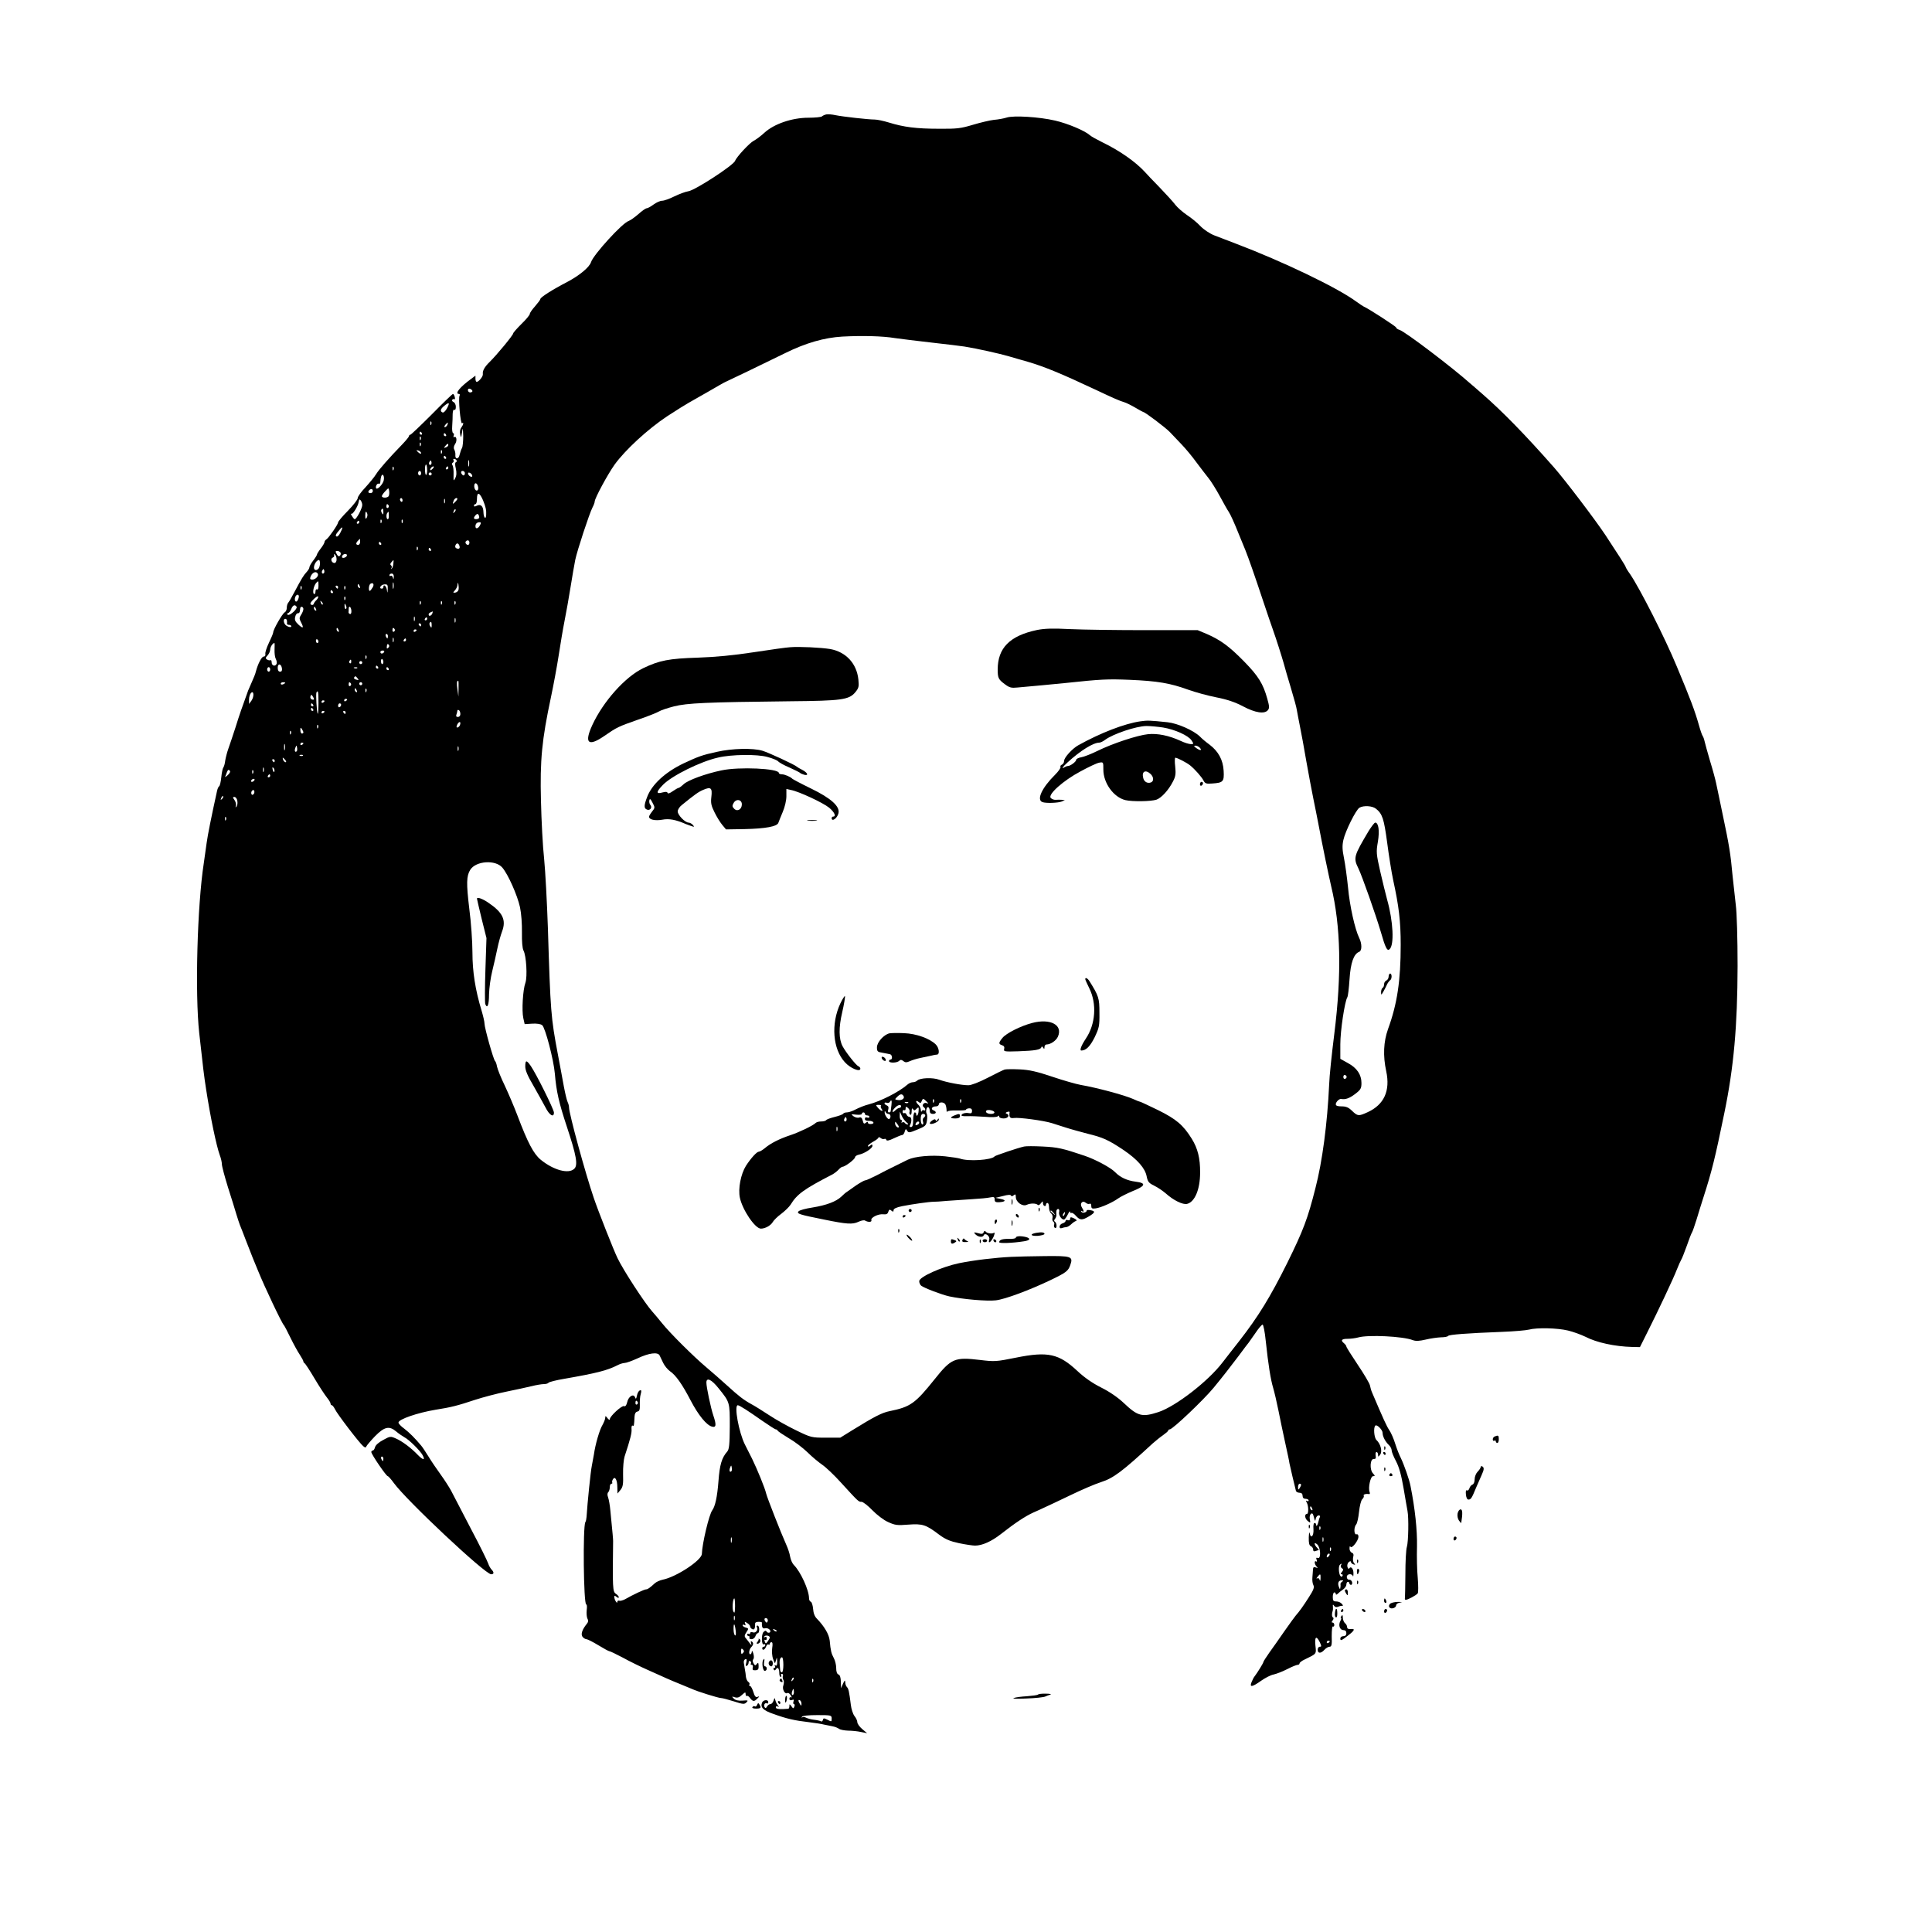 <?xml version="1.0" standalone="no"?>
<!DOCTYPE svg PUBLIC "-//W3C//DTD SVG 20010904//EN"
 "http://www.w3.org/TR/2001/REC-SVG-20010904/DTD/svg10.dtd">
<svg version="1.0" xmlns="http://www.w3.org/2000/svg"
 width="1280pt" height="1280pt" viewBox="0 0 1280 1280"
 preserveAspectRatio="xMidYMid meet">

<g transform="translate(0,1280) scale(0.1,-0.1)"
fill="#000000" stroke="none">
<path d="M5475 12042 c-11 -2 -24 -8 -29 -13 -6 -5 -47 -9 -91 -9 -107 0 -227
-41 -290 -99 -24 -22 -56 -46 -72 -54 -28 -15 -113 -106 -123 -133 -12 -30
-264 -194 -309 -201 -20 -3 -62 -19 -93 -34 -32 -16 -68 -29 -81 -29 -13 0
-38 -11 -57 -25 -19 -14 -39 -25 -46 -25 -6 0 -31 -17 -55 -39 -24 -21 -53
-41 -64 -45 -42 -13 -233 -223 -249 -272 -10 -34 -77 -89 -156 -131 -99 -51
-180 -103 -180 -114 0 -5 -16 -26 -35 -48 -19 -21 -35 -44 -35 -51 0 -7 -25
-37 -55 -66 -30 -30 -55 -58 -55 -63 0 -11 -109 -143 -155 -188 -35 -34 -49
-60 -46 -81 3 -15 -27 -52 -41 -52 -4 0 -8 9 -8 21 l0 20 -27 -20 c-76 -55
-113 -101 -82 -101 5 0 7 -5 4 -11 -10 -15 6 -190 16 -183 13 8 10 -8 -5 -29
-8 -10 -11 -28 -7 -45 5 -25 6 -24 12 13 5 35 6 33 8 -23 0 -34 -3 -70 -8 -80
-6 -9 -12 -30 -16 -45 -6 -31 -31 -32 -28 -1 1 10 -2 26 -7 35 -6 10 -4 23 5
37 15 21 10 56 -6 46 -5 -3 -6 2 -3 10 3 9 2 16 -3 16 -6 0 -9 21 -7 48 2 26
3 62 3 80 1 19 5 31 11 27 6 -4 10 5 10 20 0 14 -7 28 -15 31 -8 4 -12 10 -9
15 3 5 9 7 14 4 4 -3 6 4 3 15 -3 11 -8 20 -12 20 -4 0 -67 -61 -140 -135 -74
-74 -138 -135 -142 -135 -5 0 -9 -4 -9 -9 0 -4 -19 -28 -42 -52 -93 -96 -156
-168 -176 -200 -11 -19 -44 -58 -71 -88 -28 -29 -51 -61 -51 -71 0 -10 -29
-47 -65 -84 -36 -36 -65 -71 -65 -77 0 -13 -61 -101 -77 -112 -7 -4 -13 -13
-13 -18 0 -6 -11 -25 -25 -43 -14 -18 -25 -36 -25 -40 0 -4 -11 -22 -25 -40
-14 -18 -25 -38 -25 -44 0 -7 -8 -20 -17 -30 -21 -22 -35 -45 -81 -132 -19
-36 -38 -69 -43 -74 -5 -6 -9 -20 -9 -33 0 -12 -6 -26 -14 -30 -16 -9 -76
-114 -76 -133 0 -6 -13 -37 -28 -68 -15 -31 -26 -65 -24 -74 2 -11 -2 -18 -11
-18 -14 0 -39 -50 -52 -100 -3 -14 -15 -43 -25 -65 -10 -22 -21 -49 -26 -60
-40 -110 -59 -164 -84 -245 -17 -52 -38 -115 -47 -140 -9 -25 -18 -61 -21 -80
-2 -19 -8 -40 -13 -46 -4 -5 -10 -34 -13 -64 -3 -29 -9 -56 -14 -59 -5 -3 -11
-17 -14 -31 -38 -173 -61 -287 -69 -345 -5 -38 -14 -99 -19 -135 -43 -279 -59
-861 -30 -1125 25 -228 32 -286 46 -375 29 -188 68 -372 90 -433 8 -20 14 -48
14 -60 0 -13 18 -81 40 -152 23 -72 48 -152 56 -180 8 -27 19 -59 23 -70 5
-11 23 -58 41 -105 18 -47 38 -98 45 -115 7 -16 23 -55 35 -85 41 -102 159
-351 171 -360 3 -3 23 -40 43 -82 21 -43 49 -94 62 -113 13 -20 24 -40 24 -45
0 -4 4 -10 8 -12 4 -1 34 -47 66 -101 32 -54 69 -110 82 -126 13 -16 24 -34
24 -40 0 -6 4 -11 8 -11 5 0 14 -12 21 -26 14 -31 161 -223 187 -245 13 -11
18 -11 21 -2 3 7 29 38 58 68 62 63 94 70 140 31 15 -13 40 -30 54 -38 30 -15
105 -89 121 -119 19 -35 3 -34 -32 2 -45 47 -104 91 -146 109 -34 15 -38 15
-83 -10 -29 -15 -50 -34 -54 -47 -3 -13 -10 -23 -15 -23 -6 0 -10 -5 -10 -10
0 -15 99 -160 109 -160 4 0 22 -20 40 -45 84 -116 605 -605 645 -605 20 0 20
14 2 32 -7 8 -17 25 -21 38 -4 14 -56 120 -117 235 -60 116 -119 228 -130 250
-12 22 -42 69 -68 105 -26 36 -63 90 -81 120 -19 30 -40 63 -49 73 -41 49 -78
86 -112 112 -21 15 -38 33 -38 40 0 22 126 65 245 85 103 16 149 28 260 65 55
18 150 43 210 55 61 12 135 29 166 36 31 8 68 14 82 14 14 0 28 4 31 9 4 5 50
17 104 26 212 37 285 55 353 90 15 8 37 15 47 15 11 0 50 14 87 31 74 35 133
43 145 19 4 -8 15 -31 24 -50 9 -19 29 -43 44 -54 39 -26 82 -87 138 -195 51
-97 105 -164 142 -173 27 -7 29 12 8 74 -17 50 -46 188 -46 218 0 37 34 21 81
-38 75 -93 74 -91 74 -254 -1 -120 -4 -150 -17 -165 -36 -41 -50 -87 -58 -196
-8 -105 -22 -167 -41 -193 -21 -27 -67 -221 -69 -289 -1 -42 -169 -153 -260
-171 -18 -4 -41 -14 -51 -23 -35 -32 -48 -41 -59 -41 -11 0 -86 -35 -140 -66
-14 -7 -31 -12 -37 -9 -7 2 -13 -1 -13 -8 0 -17 -20 14 -20 32 0 11 3 11 15 1
8 -7 15 -8 15 -2 0 5 -9 16 -20 23 -21 14 -22 39 -18 349 0 14 -3 48 -18 200
-3 35 -10 75 -15 89 -6 16 -6 28 1 35 5 5 10 20 10 33 0 13 5 23 11 23 5 0 8
4 5 8 -2 4 0 14 5 22 14 22 29 -5 29 -55 l1 -40 20 24 c16 20 19 37 17 105 -1
44 4 97 10 116 39 118 49 159 46 183 -1 15 2 25 7 22 9 -6 10 -1 13 60 1 20 8
31 19 33 14 3 17 13 16 45 -1 23 1 55 6 71 6 22 5 28 -6 24 -8 -3 -16 -18 -19
-34 -5 -23 -7 -26 -13 -11 -10 26 -44 5 -52 -34 -5 -20 -12 -29 -21 -25 -14 6
-94 -67 -94 -87 0 -7 -7 -3 -15 7 -13 17 -15 17 -15 3 0 -9 -9 -31 -19 -49
-19 -31 -47 -128 -56 -193 -3 -16 -9 -51 -14 -76 -8 -38 -29 -244 -35 -339 -1
-14 -4 -29 -8 -35 -17 -28 -12 -545 6 -545 5 0 6 -17 3 -38 -2 -21 0 -47 5
-56 7 -12 6 -22 -4 -34 -31 -38 -42 -70 -28 -87 7 -8 18 -15 25 -15 7 0 43
-18 79 -40 36 -22 69 -40 74 -40 5 0 44 -19 88 -42 43 -24 117 -60 164 -81 47
-21 103 -46 125 -56 22 -10 65 -28 95 -40 30 -12 64 -26 75 -31 34 -16 175
-60 192 -60 9 0 47 -10 85 -22 61 -20 70 -20 83 -7 14 14 11 15 -25 12 -28 -2
-47 2 -58 13 -15 15 -14 16 7 9 17 -5 29 -1 47 16 21 19 24 20 24 5 0 -9 4
-15 8 -12 5 3 15 -4 22 -15 18 -23 27 -24 48 -2 15 15 15 16 1 11 -12 -5 -19
3 -28 33 -7 21 -16 39 -22 39 -6 0 -8 4 -4 9 3 6 0 13 -7 18 -7 4 -14 19 -16
33 -1 14 -4 36 -7 50 -2 14 -5 34 -7 44 -2 10 3 21 10 23 9 4 11 -2 6 -23 -5
-19 -4 -25 5 -20 6 4 11 14 11 22 0 8 5 12 10 9 6 -4 8 -11 5 -16 -4 -5 -1 -9
6 -9 6 0 9 -8 6 -19 -3 -14 1 -18 18 -17 17 1 22 7 21 29 -1 22 -3 24 -12 13
-9 -12 -12 -12 -21 3 -7 11 -8 22 -3 27 6 6 6 22 1 39 -5 17 -10 22 -10 13 -1
-10 -5 -18 -10 -18 -13 0 -8 33 7 48 15 16 15 29 2 37 -6 4 -7 -1 -4 -12 5
-15 3 -15 -10 2 -8 11 -20 26 -26 33 -9 10 -8 19 5 38 16 24 15 26 -4 31 -12
3 -21 10 -21 15 0 5 5 6 12 2 8 -5 9 -2 5 9 -5 14 -3 15 13 4 11 -6 20 -17 20
-23 0 -7 7 -14 15 -18 14 -5 18 5 18 39 0 6 10 10 23 10 12 0 22 -2 22 -5 -2
-30 4 -42 20 -38 22 6 47 -17 31 -28 -6 -3 -15 -1 -19 5 -5 10 -11 9 -22 -2
-15 -16 -13 -91 3 -81 5 3 9 0 9 -5 0 -6 -4 -11 -10 -11 -5 0 -10 -4 -10 -10
0 -18 18 -10 25 10 4 11 11 18 16 15 5 -4 9 -1 9 4 0 6 5 11 11 11 8 0 9 -13
5 -39 -3 -21 -1 -54 6 -72 12 -34 12 -34 19 -9 6 23 7 22 8 -8 1 -23 -3 -31
-11 -26 -7 4 -8 3 -4 -4 4 -7 2 -12 -4 -12 -6 0 -8 -5 -4 -11 4 -8 9 -7 15 2
11 18 22 5 22 -26 0 -14 4 -25 9 -25 5 0 6 5 3 10 -3 6 -1 10 5 10 7 0 10 -6
7 -13 -3 -8 -1 -20 3 -27 5 -7 4 -23 0 -36 -10 -24 10 -61 26 -51 6 3 16 -3
23 -15 7 -11 8 -17 2 -13 -6 3 -11 -1 -11 -9 0 -10 6 -13 17 -9 12 5 15 2 10
-10 -3 -9 -2 -17 3 -17 5 0 7 -7 3 -16 -6 -15 -8 -15 -20 2 -12 16 -13 16 -13
1 0 -9 -3 -17 -7 -18 -57 -5 -83 -2 -83 9 0 8 5 10 13 6 9 -6 9 -5 1 7 -7 8
-14 23 -17 34 -5 19 -5 19 -12 -2 -4 -13 -13 -23 -21 -23 -7 0 -17 -7 -22 -16
-6 -11 -11 -13 -16 -5 -9 14 2 33 15 26 5 -4 9 0 9 8 0 19 -33 16 -41 -3 -13
-32 7 -52 77 -76 86 -31 138 -43 234 -54 41 -5 86 -12 100 -16 14 -3 39 -8 55
-11 17 -3 36 -11 44 -17 8 -6 35 -11 60 -12 25 0 64 -4 86 -9 l40 -8 -32 27
c-18 15 -33 36 -33 46 0 9 -8 28 -19 41 -10 13 -21 47 -24 74 -11 88 -15 107
-26 118 -6 6 -11 20 -11 31 -1 17 -4 15 -15 -9 l-13 -30 -1 43 c-1 28 -6 45
-16 48 -10 4 -15 19 -15 43 0 20 -7 50 -16 66 -16 30 -21 48 -27 116 -5 42
-35 93 -84 144 -15 14 -24 37 -26 66 -2 23 -9 45 -15 47 -7 2 -12 12 -12 23 0
54 -56 177 -101 221 -9 9 -20 33 -24 54 -3 21 -15 56 -25 78 -36 80 -127 312
-134 341 -8 36 -59 160 -93 230 -14 28 -35 70 -48 95 -40 80 -73 260 -47 260
11 0 71 -39 162 -103 45 -31 85 -57 90 -57 5 0 10 -4 12 -8 2 -5 35 -27 73
-50 39 -22 95 -65 125 -94 30 -30 74 -66 97 -82 24 -16 80 -69 125 -119 116
-127 116 -127 136 -127 10 0 42 -25 72 -56 29 -30 76 -66 104 -78 46 -21 60
-23 134 -17 94 7 117 0 206 -68 41 -30 70 -42 130 -55 43 -9 91 -16 106 -16
47 0 108 27 172 77 93 73 161 118 214 142 27 12 63 28 79 36 17 7 91 43 165
78 74 36 165 75 203 87 84 27 140 69 344 257 19 17 50 42 69 55 18 13 34 26
34 31 0 4 5 7 10 7 19 0 224 195 290 275 61 74 109 136 165 210 33 44 63 85
68 90 4 6 24 35 45 64 20 30 41 55 47 55 5 1 15 -48 21 -109 17 -159 32 -253
49 -310 8 -27 24 -95 35 -150 11 -55 31 -152 45 -215 14 -63 27 -124 28 -135
3 -17 33 -143 43 -183 2 -6 13 -12 24 -12 13 0 20 -7 20 -20 0 -13 7 -20 20
-20 11 0 20 -5 20 -11 0 -5 -5 -7 -11 -3 -8 5 -8 1 0 -14 11 -22 11 -72 0 -72
-17 0 -15 -29 3 -45 20 -17 21 -16 16 9 -3 14 0 30 7 36 9 8 14 2 20 -22 7
-28 9 -30 12 -10 3 12 11 22 19 22 8 0 12 -4 9 -10 -3 -5 -8 -20 -10 -31 -5
-24 -15 -38 -15 -21 0 7 -5 12 -11 12 -6 0 -9 -17 -7 -41 3 -45 -17 -67 -25
-27 -2 13 -5 0 -6 -28 -1 -38 3 -53 14 -58 8 -3 15 -13 15 -22 0 -11 5 -14 16
-10 9 3 18 6 21 6 2 0 -3 7 -11 16 -9 8 -16 21 -16 27 0 6 8 3 18 -6 22 -23
25 -97 3 -89 -10 4 -13 1 -8 -12 4 -10 3 -15 -3 -11 -14 9 -12 -19 3 -34 10
-10 9 -11 -5 -6 -13 5 -18 2 -19 -11 -1 -11 -2 -35 -4 -54 -2 -19 1 -43 7 -53
7 -14 0 -32 -31 -80 -37 -58 -62 -93 -86 -120 -6 -7 -39 -52 -74 -102 -34 -49
-80 -115 -102 -145 -21 -30 -39 -58 -39 -62 0 -6 -38 -68 -57 -93 -5 -5 -14
-22 -20 -37 -17 -39 1 -37 63 7 27 19 64 38 82 41 18 4 58 19 89 35 31 16 63
29 70 29 7 0 13 4 13 10 0 5 15 17 33 25 82 40 78 35 72 93 -6 59 6 68 29 22
12 -26 12 -30 0 -30 -8 0 -14 -9 -14 -20 0 -26 22 -26 45 0 10 11 25 20 34 20
13 0 16 12 14 70 0 40 3 68 8 64 5 -3 9 2 9 10 0 9 -5 16 -11 16 -8 0 -8 4 0
14 7 9 8 17 2 20 -8 5 -8 26 -1 46 1 3 2 14 1 25 -2 16 0 17 8 6 6 -9 15 -11
27 -6 11 5 23 7 28 6 5 -1 4 5 -4 13 -7 9 -23 16 -36 16 -20 0 -24 5 -24 30 0
17 5 30 10 30 6 0 10 -5 10 -11 0 -6 6 -5 14 3 7 7 23 20 35 28 11 8 21 22 21
32 0 10 5 18 10 18 6 0 10 -4 10 -10 0 -5 5 -10 11 -10 6 0 9 8 7 18 -2 9 -11
17 -19 16 -8 -1 -16 7 -16 17 -2 22 33 27 40 7 2 -7 4 1 4 17 1 31 -17 52 -28
34 -3 -6 -9 -1 -12 10 -3 11 1 25 9 32 9 7 14 7 14 1 0 -5 7 -13 16 -16 14 -5
15 -4 5 8 -7 8 -9 25 -6 39 5 17 2 26 -9 30 -9 4 -16 17 -15 29 0 13 3 17 6
11 7 -18 53 39 53 66 0 12 -5 18 -12 16 -18 -7 -20 46 -3 65 7 8 15 46 19 84
4 38 13 75 21 83 9 8 13 19 10 24 -5 8 15 14 37 10 4 0 5 6 2 14 -11 28 6 105
23 105 14 0 14 2 -1 19 -23 25 -19 97 6 95 12 -1 15 5 12 22 -2 13 0 24 6 24
5 0 10 -8 10 -17 1 -17 1 -17 14 0 16 21 3 71 -25 97 -15 15 -21 82 -7 95 10
10 48 -28 48 -48 0 -23 17 -57 41 -80 11 -10 19 -26 19 -36 0 -10 13 -42 29
-72 20 -38 35 -91 50 -179 12 -69 23 -136 26 -150 9 -46 6 -205 -4 -238 -6
-19 -10 -101 -10 -182 -1 -82 -2 -153 -3 -159 -2 -5 0 -10 5 -10 11 -2 71 30
80 43 4 6 4 52 0 101 -5 50 -7 144 -5 210 2 107 -13 250 -43 400 -8 43 -44
144 -64 185 -10 19 -27 62 -37 94 -10 33 -28 74 -39 90 -18 26 -40 75 -115
251 -5 11 -11 32 -14 47 -3 14 -40 76 -81 137 -41 61 -75 115 -75 120 0 5 -7
14 -15 21 -25 20 -17 30 23 30 20 0 52 4 70 9 66 19 297 8 363 -18 19 -7 43
-6 85 4 33 8 78 14 101 15 23 0 44 4 47 9 6 9 124 18 356 27 80 3 161 10 180
15 53 14 187 11 258 -6 34 -8 86 -27 115 -41 75 -39 195 -65 312 -68 l50 -1
45 90 c76 151 178 367 200 425 12 30 25 59 29 65 4 5 20 46 36 90 15 44 31 85
35 90 4 6 17 44 30 85 12 41 33 107 45 145 57 177 78 263 139 560 63 304 87
578 88 975 0 181 -5 353 -12 405 -6 50 -15 135 -21 190 -13 147 -24 211 -64
400 -19 94 -40 190 -45 215 -5 25 -23 92 -41 150 -17 58 -33 116 -36 130 -3
14 -9 30 -13 35 -4 6 -15 37 -24 70 -27 95 -54 168 -147 390 -80 193 -244 515
-309 611 -17 23 -30 45 -30 49 0 5 -55 91 -133 209 -69 104 -269 367 -342 450
-192 218 -343 372 -474 486 -35 30 -68 60 -75 65 -128 114 -437 348 -473 359
-13 4 -23 11 -23 16 0 7 -187 128 -215 139 -5 2 -30 19 -55 37 -126 91 -482
262 -790 379 -52 20 -118 45 -146 56 -28 11 -69 38 -90 60 -21 23 -62 56 -91
75 -28 19 -62 49 -76 67 -13 18 -60 69 -103 114 -44 45 -89 92 -100 105 -61
66 -166 140 -278 194 -38 19 -77 40 -85 48 -35 31 -148 78 -230 97 -107 25
-277 35 -322 20 -19 -6 -56 -13 -84 -15 -27 -3 -90 -18 -140 -33 -80 -24 -105
-27 -225 -26 -149 0 -233 11 -330 41 -36 11 -78 20 -95 20 -42 0 -211 19 -260
29 -22 5 -49 7 -60 5z m455 -1482 c36 -5 146 -19 245 -30 99 -11 196 -23 215
-26 81 -13 230 -46 295 -65 39 -11 95 -28 125 -36 109 -32 221 -78 455 -188
112 -53 153 -71 184 -80 13 -4 46 -20 73 -36 27 -16 51 -29 53 -29 11 0 147
-103 175 -132 17 -18 53 -55 79 -83 26 -27 71 -81 99 -120 29 -38 64 -85 79
-103 15 -18 49 -72 75 -120 26 -48 52 -94 58 -102 13 -20 36 -70 70 -155 16
-38 34 -83 41 -100 19 -47 61 -166 117 -335 28 -85 57 -168 63 -185 25 -70 61
-184 74 -230 7 -27 29 -102 48 -165 19 -63 37 -128 39 -145 3 -16 12 -66 21
-110 9 -44 28 -147 42 -230 15 -82 35 -193 46 -245 11 -52 24 -120 30 -150 35
-185 71 -356 88 -430 64 -264 71 -582 21 -980 -18 -145 -32 -276 -34 -335 -12
-259 -45 -510 -91 -687 -51 -202 -80 -279 -187 -496 -112 -225 -191 -354 -318
-517 -39 -49 -88 -113 -110 -141 -95 -125 -310 -291 -424 -329 -110 -36 -138
-28 -231 60 -38 36 -93 74 -149 102 -58 29 -111 66 -157 109 -124 116 -196
132 -409 89 -129 -26 -140 -27 -238 -15 -167 20 -190 10 -300 -128 -129 -161
-160 -183 -297 -211 -51 -10 -100 -35 -249 -127 l-79 -49 -96 0 c-94 0 -98 1
-195 48 -54 26 -135 71 -180 101 -44 29 -97 62 -116 72 -53 29 -84 53 -163
125 -40 36 -101 90 -137 120 -79 66 -241 226 -295 294 -22 27 -50 61 -63 75
-49 54 -194 277 -231 355 -27 56 -128 312 -157 398 -57 167 -164 559 -164 600
0 9 -4 25 -9 35 -5 9 -16 55 -25 102 -8 47 -27 144 -40 215 -46 243 -49 280
-66 835 -6 173 -17 380 -25 460 -9 80 -18 253 -21 385 -7 269 6 403 66 685 17
80 40 204 51 275 11 72 28 175 39 230 11 55 29 156 40 225 11 69 25 150 31
180 13 63 93 306 114 347 8 15 15 33 15 40 0 21 85 179 132 245 71 98 220 235
348 320 63 41 127 81 142 89 15 8 73 41 130 74 57 33 107 62 113 64 10 4 256
122 400 193 134 66 256 101 375 108 132 7 266 4 350 -10z m-2800 -351 c0 -5
-7 -9 -15 -9 -8 0 -15 7 -15 15 0 9 6 12 15 9 8 -4 15 -10 15 -15z m-168 -113
c-9 -18 -23 -31 -29 -29 -19 7 -16 23 10 44 33 27 39 23 19 -15z m-105 -108
c-3 -8 -6 -5 -6 6 -1 11 2 17 5 13 3 -3 4 -12 1 -19z m107 -3 c-4 -8 -11 -15
-16 -15 -6 0 -5 6 2 15 7 8 14 15 16 15 2 0 1 -7 -2 -15z m-169 -55 c3 -5 1
-10 -4 -10 -6 0 -11 5 -11 10 0 6 2 10 4 10 3 0 8 -4 11 -10z m160 -10 c3 -5
1 -10 -4 -10 -6 0 -11 5 -11 10 0 6 2 10 4 10 3 0 8 -4 11 -10z m-168 -32 c-3
-8 -6 -5 -6 6 -1 11 2 17 5 13 3 -3 4 -12 1 -19z m0 -40 c-3 -8 -6 -5 -6 6 -1
11 2 17 5 13 3 -3 4 -12 1 -19z m183 3 c0 -5 -7 -12 -16 -15 -14 -5 -15 -4 -4
9 14 17 20 19 20 6z m-180 -53 c0 -6 -6 -5 -15 2 -8 7 -15 14 -15 16 0 2 7 1
15 -2 8 -4 15 -11 15 -16z m137 0 c-3 -8 -6 -5 -6 6 -1 11 2 17 5 13 3 -3 4
-12 1 -19z m28 -28 c3 -5 1 -10 -4 -10 -6 0 -11 5 -11 10 0 6 2 10 4 10 3 0 8
-4 11 -10z m69 -19 c4 -5 2 -11 -3 -13 -7 -2 -7 -18 -1 -42 6 -28 5 -47 -4
-64 -11 -22 -12 -20 -11 25 1 26 -2 53 -7 60 -5 7 -5 14 2 18 6 3 8 11 5 16
-4 5 -2 9 4 9 5 0 12 -4 15 -9z m83 -38 c-3 -10 -5 -2 -5 17 0 19 2 27 5 18 2
-10 2 -26 0 -35z m-251 10 c-10 -10 -19 5 -10 18 6 11 8 11 12 0 2 -7 1 -15
-2 -18z m-26 -39 c0 -19 -4 -33 -8 -30 -7 4 -9 49 -3 64 5 13 11 -5 11 -34z
m-223 4 c-3 -8 -6 -5 -6 6 -1 11 2 17 5 13 3 -3 4 -12 1 -19z m261 8 c-7 -8
-15 -12 -17 -11 -5 6 10 25 20 25 5 0 4 -6 -3 -14z m102 4 c0 -5 -5 -10 -11
-10 -5 0 -7 5 -4 10 3 6 8 10 11 10 2 0 4 -4 4 -10z m-180 -35 c0 -8 -4 -15
-10 -15 -5 0 -10 7 -10 15 0 8 5 15 10 15 6 0 10 -7 10 -15z m290 0 c0 -8 -4
-15 -9 -15 -5 0 -11 7 -15 15 -3 9 0 15 9 15 8 0 15 -7 15 -15z m-220 -5 c0
-5 -4 -10 -10 -10 -5 0 -10 5 -10 10 0 6 5 10 10 10 6 0 10 -4 10 -10z m268
-9 c3 -8 -1 -12 -9 -9 -7 2 -15 10 -17 17 -3 8 1 12 9 9 7 -2 15 -10 17 -17z
m-586 -35 c-6 -24 -40 -61 -49 -52 -9 9 6 38 17 31 5 -3 10 3 10 14 0 10 3 27
6 36 9 24 23 -1 16 -29z m626 -44 c2 -13 -2 -22 -10 -22 -8 0 -15 12 -16 26
-2 32 21 28 26 -4z m-592 -57 c-5 -15 -46 -16 -46 -2 0 5 10 20 23 33 21 23
22 23 25 3 2 -11 1 -27 -2 -34z m-106 32 c0 -8 -7 -14 -15 -14 -16 0 -19 9 -8
20 11 11 23 8 23 -6z m730 -61 c18 -44 23 -66 21 -98 -2 -34 -17 -18 -18 18
-1 41 -18 57 -45 43 -12 -6 -18 -6 -18 1 0 5 5 10 10 10 6 0 10 16 10 35 0 48
17 44 40 -9z m-533 -1 c0 -8 -4 -12 -9 -9 -4 3 -8 9 -8 15 0 5 4 9 8 9 5 0 9
-7 9 -15z m280 -17 c-3 -7 -5 -2 -5 12 0 14 2 19 5 13 2 -7 2 -19 0 -25z m83
26 c0 -3 -7 -12 -15 -20 -16 -17 -18 -14 -9 10 6 15 24 23 24 10z m-630 -40
c0 -22 -38 -94 -50 -94 -3 0 -11 9 -18 21 -8 12 -9 18 -3 15 8 -5 43 50 47 77
1 4 2 10 3 13 3 15 21 -11 21 -32z m175 -3 c3 -5 1 -12 -5 -16 -5 -3 -10 1
-10 9 0 18 6 21 15 7z m-35 -43 c0 -18 -2 -20 -9 -8 -6 8 -7 18 -5 22 9 14 14
9 14 -14z m471 -1 c-10 -9 -11 -8 -5 6 3 10 9 15 12 12 3 -3 0 -11 -7 -18z
m-578 -10 c3 -8 1 -20 -4 -28 -6 -10 -9 -7 -9 14 0 29 5 35 13 14z m143 -12
c1 -14 -2 -25 -7 -25 -10 0 -12 33 -2 43 3 4 7 7 7 7 1 0 2 -11 2 -25z m598
-17 c-7 -10 -34 -10 -34 0 0 4 5 13 12 20 9 9 14 9 19 0 4 -7 5 -16 3 -20z
m-647 -30 c-3 -8 -6 -5 -6 6 -1 11 2 17 5 13 3 -3 4 -12 1 -19z m140 0 c-3 -8
-6 -5 -6 6 -1 11 2 17 5 13 3 -3 4 -12 1 -19z m-287 2 c0 -5 -5 -10 -11 -10
-5 0 -7 5 -4 10 3 6 8 10 11 10 2 0 4 -4 4 -10z m800 -20 c-12 -23 -30 -27
-30 -7 0 17 10 27 27 27 11 0 11 -5 3 -20z m-925 -49 c-9 -18 -20 -29 -26 -25
-9 5 -5 15 26 50 17 20 17 7 0 -25z m131 -61 c0 -11 -6 -20 -13 -20 -16 0 -17
12 -1 28 7 7 12 12 13 12 0 0 1 -9 1 -20z m724 -5 c0 -8 -4 -15 -9 -15 -13 0
-22 16 -14 24 11 11 23 6 23 -9z m-585 -5 c3 -5 1 -10 -4 -10 -6 0 -11 5 -11
10 0 6 2 10 4 10 3 0 8 -4 11 -10z m518 -14 c7 -18 -1 -26 -18 -19 -8 2 -11
11 -8 19 7 18 19 18 26 0z m-276 -28 c-3 -8 -6 -5 -6 6 -1 11 2 17 5 13 3 -3
4 -12 1 -19z m88 2 c3 -5 1 -10 -4 -10 -6 0 -11 5 -11 10 0 6 2 10 4 10 3 0 8
-4 11 -10z m-599 -21 c3 -6 2 -15 -4 -21 -7 -7 -14 -3 -21 11 -10 17 -9 21 3
21 8 0 18 -5 22 -11z m-26 -45 c0 -14 -6 -24 -14 -24 -20 0 -29 30 -11 36 8 4
12 11 8 17 -3 6 -1 7 5 3 7 -4 12 -18 12 -32z m68 24 c-2 -6 -11 -12 -20 -14
-11 -1 -15 3 -11 12 6 17 36 19 31 2z m-178 -50 c0 -13 -4 -27 -8 -33 -13 -18
-32 -15 -32 5 0 21 18 49 33 50 4 0 7 -10 7 -22z m486 -3 c-1 -14 -6 -28 -11
-33 -4 -4 -5 -2 -1 5 3 6 2 14 -4 18 -6 4 -5 11 3 20 16 19 16 19 13 -10z
m-460 -62 c-10 -10 -19 5 -10 18 6 11 8 11 12 0 2 -7 1 -15 -2 -18z m-41 -3
c9 -15 -14 -40 -36 -40 -13 0 -17 5 -12 18 11 29 36 41 48 22z m504 -22 c-1
-18 -2 -19 -6 -5 -2 9 -9 15 -14 12 -5 -4 -9 -1 -9 4 0 6 7 11 15 11 9 0 15
-9 14 -22z m-499 -59 c0 -17 -4 -28 -10 -24 -5 3 -10 -3 -10 -15 0 -12 -5 -18
-10 -15 -11 7 -2 53 14 72 15 17 16 17 16 -18z m497 -16 c-3 -10 -5 -2 -5 17
0 19 2 27 5 18 2 -10 2 -26 0 -35z m-137 7 c-6 -10 -14 -21 -18 -24 -12 -7
-10 38 2 46 17 11 27 -2 16 -22z m568 -17 c-2 -9 -11 -17 -21 -19 -17 -2 -17
-1 -3 15 9 10 17 26 17 37 1 17 2 17 6 2 2 -10 3 -25 1 -35z m-654 21 c3 -8 2
-12 -4 -9 -6 3 -10 10 -10 16 0 14 7 11 14 -7z m185 -17 c-2 -30 -2 -30 -6 -4
-4 25 -23 40 -23 17 0 -5 -4 -10 -10 -10 -22 0 -8 26 15 28 22 2 25 -2 24 -31z
m-572 1 c-3 -8 -6 -5 -6 6 -1 11 2 17 5 13 3 -3 4 -12 1 -19z m243 12 c0 -5
-2 -10 -4 -10 -3 0 -8 5 -11 10 -3 6 -1 10 4 10 6 0 11 -4 11 -10z m47 -12
c-3 -8 -6 -5 -6 6 -1 11 2 17 5 13 3 -3 4 -12 1 -19z m-82 -18 c3 -5 1 -10 -4
-10 -6 0 -11 5 -11 10 0 6 2 10 4 10 3 0 8 -4 11 -10z m-225 -32 c0 -7 -4 -19
-9 -27 -11 -17 -23 1 -15 23 7 19 24 21 24 4z m117 -23 c-9 -8 -17 -20 -19
-27 -2 -6 -10 -8 -17 -4 -9 6 -4 15 16 35 15 15 29 24 31 19 2 -4 -3 -15 -11
-23z m190 3 c-3 -8 -6 -5 -6 6 -1 11 2 17 5 13 3 -3 4 -12 1 -19z m-149 -33
c-3 -3 -9 2 -12 12 -6 14 -5 15 5 6 7 -7 10 -15 7 -18z m649 3 c-3 -8 -6 -5
-6 6 -1 11 2 17 5 13 3 -3 4 -12 1 -19z m140 0 c-3 -8 -6 -5 -6 6 -1 11 2 17
5 13 3 -3 4 -12 1 -19z m90 0 c-3 -8 -6 -5 -6 6 -1 11 2 17 5 13 3 -3 4 -12 1
-19z m-724 -13 c4 -8 3 -16 -1 -19 -4 -3 -9 4 -9 15 -2 23 3 25 10 4z m-328
-5 c8 -13 -45 -61 -58 -53 -8 5 -7 8 2 11 7 2 16 15 21 28 10 25 24 31 35 14z
m45 -15 c0 -9 -7 -26 -15 -38 -13 -20 -13 -26 0 -51 20 -38 13 -43 -19 -13
-21 20 -25 31 -20 51 3 14 11 24 17 23 6 -1 12 4 13 11 1 6 2 17 3 22 2 16 21
11 21 -5z m84 -1 c3 -8 2 -12 -4 -9 -6 3 -10 10 -10 16 0 14 7 11 14 -7z m234
-10 c1 -15 -3 -24 -9 -22 -6 2 -10 7 -10 11 1 4 1 14 1 22 0 26 16 16 18 -11z
m536 -19 c-7 -16 -24 -21 -24 -6 0 8 7 13 27 20 1 1 0 -6 -3 -14z m-117 -47
c-3 -7 -5 -2 -5 12 0 14 2 19 5 13 2 -7 2 -19 0 -25z m83 12 c0 -5 -5 -10 -11
-10 -5 0 -7 5 -4 10 3 6 8 10 11 10 2 0 4 -4 4 -10z m187 -22 c-3 -7 -5 -2 -5
12 0 14 2 19 5 13 2 -7 2 -19 0 -25z m-1116 10 c1 -7 1 -16 0 -20 0 -5 6 -8
14 -8 8 0 15 -4 15 -10 0 -11 -32 -1 -42 14 -11 16 -10 36 2 36 6 0 11 -6 11
-12z m959 -30 c0 -18 -2 -20 -9 -8 -6 8 -7 18 -5 22 9 14 14 9 14 -14z m-70 2
c0 -5 -2 -10 -4 -10 -3 0 -8 5 -11 10 -3 6 -1 10 4 10 6 0 11 -4 11 -10z
m-546 -36 c3 -8 2 -12 -4 -9 -6 3 -10 10 -10 16 0 14 7 11 14 -7z m371 7 c3
-5 1 -12 -5 -16 -5 -3 -10 1 -10 9 0 18 6 21 15 7z m145 -5 c0 -3 -4 -8 -10
-11 -5 -3 -10 -1 -10 4 0 6 5 11 10 11 6 0 10 -2 10 -4z m-190 -41 c0 -8 -2
-15 -4 -15 -2 0 -6 7 -10 15 -3 8 -1 15 4 15 6 0 10 -7 10 -15z m37 -37 c-3
-7 -5 -2 -5 12 0 14 2 19 5 13 2 -7 2 -19 0 -25z m-497 1 c0 -5 -4 -9 -8 -9
-5 0 -9 7 -9 15 0 8 4 12 9 9 4 -3 8 -9 8 -15z m580 11 c0 -5 -5 -10 -11 -10
-5 0 -7 5 -4 10 3 6 8 10 11 10 2 0 4 -4 4 -10z m-871 -62 c-1 -24 2 -52 8
-63 6 -11 8 -26 6 -32 -8 -21 -33 -15 -33 8 0 11 -4 18 -8 15 -4 -2 -14 -1
-22 4 -12 7 -12 12 3 28 9 10 17 27 17 38 0 17 17 44 28 44 2 0 2 -19 1 -42z
m754 11 c-9 -9 -12 -7 -10 9 1 14 5 18 11 12 7 -7 6 -14 -1 -21z m-28 -29 c-3
-5 -10 -10 -16 -10 -5 0 -9 5 -9 10 0 6 7 10 16 10 8 0 12 -4 9 -10z m-118
-42 c-3 -8 -6 -5 -6 6 -1 11 2 17 5 13 3 -3 4 -12 1 -19z m113 -24 c0 -8 -4
-14 -8 -14 -4 0 -8 9 -8 19 0 11 4 17 8 15 4 -3 8 -12 8 -20z m-213 1 c0 -8
-4 -12 -9 -9 -5 3 -6 10 -3 15 9 13 12 11 12 -6z m73 -5 c0 -5 -4 -10 -10 -10
-5 0 -10 5 -10 10 0 6 5 10 10 10 6 0 10 -4 10 -10z m-532 -38 c2 -15 -2 -22
-12 -22 -11 0 -16 9 -16 26 0 31 23 28 28 -4z m637 8 c3 -5 1 -10 -4 -10 -6 0
-11 5 -11 10 0 6 2 10 4 10 3 0 8 -4 11 -10z m-715 -15 c0 -8 -4 -15 -10 -15
-5 0 -10 7 -10 15 0 8 5 15 10 15 6 0 10 -7 10 -15z m577 9 c-3 -3 -12 -4 -19
-1 -8 3 -5 6 6 6 11 1 17 -2 13 -5z m208 -4 c3 -5 1 -10 -4 -10 -6 0 -11 5
-11 10 0 6 2 10 4 10 3 0 8 -4 11 -10z m-206 -64 c10 -12 8 -13 -8 -9 -12 3
-18 9 -15 14 7 12 10 11 23 -5z m669 -68 l-1 -53 -6 45 c-6 43 -5 60 5 60 2 0
3 -24 2 -52z m-1148 38 c0 -2 -7 -6 -15 -10 -8 -3 -15 -1 -15 4 0 6 7 10 15
10 8 0 15 -2 15 -4z m435 -5 c3 -5 1 -12 -5 -16 -5 -3 -10 1 -10 9 0 18 6 21
15 7z m75 -1 c0 -5 -4 -10 -10 -10 -5 0 -10 5 -10 10 0 6 5 10 10 10 6 0 10
-4 10 -10z m-36 -46 c3 -8 2 -12 -4 -9 -6 3 -10 10 -10 16 0 14 7 11 14 -7z
m63 -6 c-3 -8 -6 -5 -6 6 -1 11 2 17 5 13 3 -3 4 -12 1 -19z m-761 -60 l-16
-22 0 30 c0 16 6 36 13 43 19 19 22 -24 3 -51z m444 -15 c0 -42 -2 -74 -5 -72
-6 7 -14 132 -8 142 10 17 13 3 13 -70z m-30 25 c0 -4 -6 -5 -14 -2 -8 3 -12
12 -9 21 5 12 7 12 14 1 5 -7 9 -16 9 -20z m220 -2 c0 -3 -4 -8 -10 -11 -5 -3
-10 -1 -10 4 0 6 5 11 10 11 6 0 10 -2 10 -4z m-150 -10 c0 -3 -4 -8 -10 -11
-5 -3 -10 -1 -10 4 0 6 5 11 10 11 6 0 10 -2 10 -4z m-75 -26 c3 -5 1 -10 -4
-10 -6 0 -11 5 -11 10 0 6 2 10 4 10 3 0 8 -4 11 -10z m185 1 c0 -6 -4 -13
-10 -16 -5 -3 -10 1 -10 9 0 9 5 16 10 16 6 0 10 -4 10 -9z m-185 -31 c3 -5 1
-10 -4 -10 -6 0 -11 5 -11 10 0 6 2 10 4 10 3 0 8 -4 11 -10z m975 -31 c0 -11
-7 -19 -16 -19 -11 0 -14 5 -10 16 3 9 6 20 6 25 0 6 5 7 10 4 6 -3 10 -15 10
-26z m-900 17 c0 -3 -4 -8 -10 -11 -5 -3 -10 -1 -10 4 0 6 5 11 10 11 6 0 10
-2 10 -4z m140 -6 c0 -5 -2 -10 -4 -10 -3 0 -8 5 -11 10 -3 6 -1 10 4 10 6 0
11 -4 11 -10z m757 -85 c-4 -8 -11 -15 -17 -15 -7 0 -7 6 0 21 13 23 26 19 17
-6z m-940 -17 c-3 -8 -6 -5 -6 6 -1 11 2 17 5 13 3 -3 4 -12 1 -19z m-97 -30
c0 -5 -4 -8 -10 -8 -5 0 -10 10 -10 23 0 18 2 19 10 7 5 -8 10 -18 10 -22z
m-83 -10 c-3 -8 -6 -5 -6 6 -1 11 2 17 5 13 3 -3 4 -12 1 -19z m-40 -105 c-3
-10 -5 -2 -5 17 0 19 2 27 5 18 2 -10 2 -26 0 -35z m123 43 c0 -3 -4 -8 -10
-11 -5 -3 -10 -1 -10 4 0 6 5 11 10 11 6 0 10 -2 10 -4z m-44 -53 c-11 -11
-17 4 -9 23 7 18 8 18 11 1 2 -10 1 -21 -2 -24z m1071 5 c-3 -7 -5 -2 -5 12 0
14 2 19 5 13 2 -7 2 -19 0 -25z m-1030 -34 c-3 -3 -12 -4 -19 -1 -8 3 -5 6 6
6 11 1 17 -2 13 -5z m-117 -29 c7 -9 8 -15 2 -15 -5 0 -12 7 -16 15 -3 8 -4
15 -2 15 2 0 9 -7 16 -15z m-70 -5 c0 -5 -2 -10 -4 -10 -3 0 -8 5 -11 10 -3 6
-1 10 4 10 6 0 11 -4 11 -10z m-73 -72 c-3 -7 -5 -2 -5 12 0 14 2 19 5 13 2
-7 2 -19 0 -25z m71 1 c-3 -8 -7 -3 -11 10 -4 17 -3 21 5 13 5 -5 8 -16 6 -23z
m-294 2 c3 -4 -4 -17 -16 -27 -12 -11 -19 -14 -16 -9 3 6 8 18 11 28 7 19 13
21 21 8z m153 -13 c-3 -8 -6 -5 -6 6 -1 11 2 17 5 13 3 -3 4 -12 1 -19z m113
-18 c0 -5 -5 -10 -11 -10 -5 0 -7 5 -4 10 3 6 8 10 11 10 2 0 4 -4 4 -10z
m-105 -30 c-3 -5 -11 -10 -16 -10 -6 0 -7 5 -4 10 3 6 11 10 16 10 6 0 7 -4 4
-10z m-1 -85 c-4 -8 -10 -13 -15 -10 -4 3 -6 12 -3 20 4 8 10 13 15 10 4 -3 6
-12 3 -20z m-213 -38 c-10 -9 -11 -8 -5 6 3 10 9 15 12 12 3 -3 0 -11 -7 -18z
m101 -11 c3 -14 1 -31 -4 -38 -8 -10 -9 -9 -5 3 3 9 -1 26 -9 38 -13 18 -13
21 -1 21 8 0 17 -11 19 -24z m7544 -54 c43 -34 53 -67 74 -222 11 -85 29 -198
40 -250 38 -174 50 -273 50 -430 0 -237 -23 -391 -84 -558 -30 -84 -34 -177
-12 -279 28 -130 -14 -222 -124 -272 -59 -27 -65 -26 -102 9 -23 23 -40 30
-69 30 -27 0 -39 4 -39 14 0 15 23 38 36 35 29 -5 55 5 92 33 37 28 42 37 42
73 0 55 -30 100 -90 132 l-50 28 0 97 c0 90 29 281 46 310 5 7 11 61 15 120 7
110 28 168 64 182 19 7 19 54 0 92 -28 57 -63 212 -74 335 -7 68 -19 156 -27
195 -11 54 -12 81 -4 118 13 60 84 202 107 215 28 16 86 12 109 -7z m-7619
-74 c-3 -8 -6 -5 -6 6 -1 11 2 17 5 13 3 -3 4 -12 1 -19z m1831 -316 c38 -44
100 -184 117 -262 9 -42 14 -112 13 -168 -1 -61 3 -105 10 -119 19 -34 27
-174 13 -214 -17 -47 -25 -185 -14 -234 l9 -40 50 3 c29 2 56 -2 66 -10 20
-15 76 -228 84 -321 10 -119 27 -193 80 -353 63 -190 74 -253 49 -277 -37 -37
-137 -10 -222 59 -48 39 -87 114 -155 294 -22 58 -60 147 -84 198 -25 51 -47
107 -51 125 -3 18 -9 34 -13 37 -10 7 -70 220 -70 248 0 13 -9 51 -19 85 -42
138 -61 259 -61 388 0 69 -9 199 -21 290 -20 167 -19 216 7 257 38 59 167 67
212 14z m5594 -1387 c0 -5 -5 -11 -11 -13 -6 -2 -11 4 -11 13 0 9 5 15 11 13
6 -2 11 -8 11 -13z m-4697 -2154 c3 -5 1 -12 -5 -16 -5 -3 -10 1 -10 9 0 18 6
21 15 7z m-1685 -376 c0 -8 -2 -15 -4 -15 -2 0 -6 7 -10 15 -3 8 -1 15 4 15 6
0 10 -7 10 -15z m2306 -82 c-11 -11 -17 4 -9 23 7 18 8 18 11 1 2 -10 1 -21
-2 -24z m3774 -90 c0 -5 -5 -15 -10 -23 -8 -12 -10 -11 -10 8 0 12 5 22 10 22
6 0 10 -3 10 -7z m74 -159 c3 -8 2 -12 -4 -9 -6 3 -10 10 -10 16 0 14 7 11 14
-7z m53 -136 c-3 -8 -6 -5 -6 6 -1 11 2 17 5 13 3 -3 4 -12 1 -19z m-3900 -85
c-3 -10 -5 -4 -5 12 0 17 2 24 5 18 2 -7 2 -21 0 -30z m3920 5 c-3 -7 -5 -2
-5 12 0 14 2 19 5 13 2 -7 2 -19 0 -25z m50 -60 c-3 -8 -6 -5 -6 6 -1 11 2 17
5 13 3 -3 4 -12 1 -19z m-15 -40 c-7 -7 -12 -8 -12 -2 0 14 12 26 19 19 2 -3
-1 -11 -7 -17z m82 -59 c-3 -6 -1 -15 7 -19 10 -7 10 -11 0 -24 -10 -12 -10
-16 -2 -16 7 0 9 -5 5 -11 -4 -8 -9 -7 -15 2 -10 17 -12 63 -2 72 10 11 15 8
7 -4z m-135 -86 c-1 -18 -3 -21 -6 -10 -3 10 -9 14 -16 10 -7 -4 -6 1 2 10 18
23 21 22 20 -10z m143 -22 c-7 -4 -12 -12 -11 -17 1 -5 1 -16 -1 -24 -1 -11
-4 -9 -9 5 -11 26 -3 45 18 45 12 0 13 -2 3 -9z m-4022 -163 c-1 -43 -3 -49
-11 -35 -10 17 -4 87 6 87 3 0 5 -24 5 -52z m-3 -90 c-3 -7 -5 -2 -5 12 0 14
2 19 5 13 2 -7 2 -19 0 -25z m220 -3 c0 -8 -4 -15 -8 -15 -4 0 -9 7 -13 15 -3
9 0 15 8 15 7 0 13 -7 13 -15z m-213 -68 c3 -23 1 -35 -4 -32 -6 4 -10 22 -10
42 0 45 8 39 14 -10z m271 -5 c-3 -3 -11 0 -18 7 -9 10 -8 11 6 5 10 -3 15 -9
12 -12z m-45 -41 c0 -4 -6 -15 -13 -25 -13 -17 -14 -18 -20 -2 -4 10 -3 15 3
11 6 -3 10 1 10 10 0 10 -5 13 -12 9 -7 -4 -8 -3 -4 4 7 11 36 6 36 -7z m3710
-25 c0 -3 -4 -8 -10 -11 -5 -3 -10 -1 -10 4 0 6 5 11 10 11 6 0 10 -2 10 -4z
m-3888 -78 c-9 -9 -12 -7 -12 12 0 19 3 21 12 12 9 -9 9 -15 0 -24z m268 -78
c0 -27 -4 -50 -10 -50 -5 0 -10 6 -11 13 0 6 -2 23 -3 37 -4 30 3 50 15 50 5
0 9 -22 9 -50z m61 -103 c-10 -9 -11 -8 -5 6 3 10 9 15 12 12 3 -3 0 -11 -7
-18z m136 -9 c-3 -8 -6 -5 -6 6 -1 11 2 17 5 13 3 -3 4 -12 1 -19z m-127 -68
c0 -11 -4 -20 -9 -20 -5 0 -7 9 -4 20 3 11 7 20 9 20 2 0 4 -9 4 -20z m50 -78
c0 -15 -2 -15 -10 -2 -13 20 -13 33 0 25 6 -3 10 -14 10 -23z m200 -98 c0 -22
-1 -22 -27 -8 -25 12 -28 12 -31 -1 -2 -8 -8 -13 -13 -9 -5 3 -26 8 -45 10
-20 2 -44 9 -54 14 -9 5 -21 6 -25 2 -5 -4 -5 -2 -2 4 4 7 43 11 102 11 92 0
95 -1 95 -23z"/>
<path d="M6870 8626 c-180 -38 -260 -119 -260 -262 0 -57 5 -66 50 -99 28 -21
42 -24 80 -20 25 2 99 9 165 15 66 6 136 13 155 15 235 25 279 27 425 21 185
-8 267 -22 386 -65 47 -17 131 -40 187 -51 72 -14 125 -32 178 -60 81 -43 142
-52 164 -25 11 13 10 27 -4 76 -27 98 -59 150 -153 246 -98 100 -155 142 -246
182 l-62 26 -345 0 c-190 0 -415 3 -500 7 -116 6 -171 4 -220 -6z"/>
<path d="M5235 8512 c-22 -1 -130 -16 -240 -33 -137 -21 -254 -32 -370 -36
-192 -6 -256 -18 -364 -70 -120 -58 -265 -221 -337 -377 -55 -120 -27 -145 78
-73 87 60 92 62 225 109 65 22 127 47 138 54 12 8 57 23 100 34 87 22 212 28
775 34 335 3 385 10 426 59 23 28 26 37 21 85 -11 106 -82 183 -187 202 -61
10 -204 17 -265 12z"/>
<path d="M7555 8021 c-104 -15 -263 -76 -412 -159 -39 -22 -93 -81 -93 -103 0
-11 -7 -22 -15 -25 -8 -4 -12 -10 -9 -15 3 -6 -13 -29 -36 -52 -87 -86 -124
-166 -84 -181 23 -9 105 -6 129 4 l20 9 -20 2 c-11 1 -30 1 -41 0 -12 -1 -26
5 -33 13 -19 23 84 115 197 175 53 29 108 55 124 58 28 5 28 5 28 -46 0 -89
68 -183 146 -202 48 -11 169 -9 206 3 33 12 80 63 109 120 18 34 20 52 15 100
-4 32 -3 58 1 58 12 0 76 -33 98 -51 32 -26 77 -77 89 -101 10 -19 18 -22 56
-19 74 5 81 12 77 84 -4 73 -35 129 -94 174 -21 15 -50 39 -64 54 -42 40 -147
87 -214 94 -117 12 -131 13 -180 6z m151 -41 c78 -13 167 -53 188 -85 16 -24
15 -25 -4 -25 -12 0 -42 9 -67 21 -78 36 -153 51 -216 45 -71 -7 -237 -62
-336 -111 -41 -20 -89 -39 -107 -42 -19 -3 -34 -11 -34 -17 0 -12 -38 -41 -55
-41 -5 0 -16 -4 -22 -8 -24 -15 -13 2 20 32 85 78 170 131 211 131 7 0 24 8
37 18 54 40 206 91 274 92 28 0 78 -5 111 -10z m244 -135 c16 -19 0 -19 -26 0
-16 12 -16 14 -3 15 9 0 22 -7 29 -15z m-328 -172 c22 -20 24 -49 3 -57 -23
-8 -45 4 -51 30 -11 43 15 57 48 27z"/>
<path d="M4750 7819 c-100 -22 -121 -30 -220 -76 -122 -58 -211 -140 -242
-222 -22 -57 -23 -77 -1 -85 20 -8 36 14 22 31 -6 6 -9 20 -7 30 3 14 8 11 21
-15 17 -32 17 -34 -3 -59 -11 -14 -20 -29 -20 -34 0 -19 39 -28 86 -20 47 9
90 1 159 -29 11 -4 29 -11 39 -14 16 -6 17 -4 6 9 -7 8 -20 15 -28 15 -23 0
-72 50 -72 74 0 12 12 31 28 43 86 70 110 87 141 100 51 22 61 13 54 -46 -5
-42 -1 -59 21 -103 14 -29 37 -66 51 -83 l25 -30 122 2 c139 3 217 17 225 42
3 9 16 41 29 72 14 33 24 76 24 104 l0 48 31 -7 c53 -10 213 -85 252 -117 35
-29 49 -59 27 -59 -5 0 -10 -4 -10 -10 0 -27 37 -2 45 32 11 45 -48 99 -184
165 -64 31 -118 60 -121 63 -12 13 -51 30 -70 30 -11 0 -20 4 -20 9 0 30 -264
42 -380 17 -106 -22 -223 -65 -251 -92 -14 -13 -29 -24 -33 -24 -4 0 -22 -10
-39 -22 -19 -14 -32 -18 -34 -11 -3 8 -14 8 -33 3 -45 -13 -44 3 3 51 59 60
248 154 365 180 88 21 259 23 326 4 34 -9 66 -22 71 -29 6 -7 39 -26 75 -41
36 -16 67 -32 70 -35 3 -4 15 -9 28 -13 32 -8 23 14 -14 33 -16 8 -31 17 -34
20 -13 13 -188 94 -228 106 -63 19 -201 16 -302 -7z m165 -348 c0 -33 -30 -51
-51 -29 -13 13 -14 20 -4 37 16 31 55 25 55 -8z"/>
<path d="M7950 7604 c0 -8 5 -12 10 -9 6 3 10 10 10 16 0 5 -4 9 -10 9 -5 0
-10 -7 -10 -16z"/>
<path d="M5353 7363 c15 -2 39 -2 55 0 15 2 2 4 -28 4 -30 0 -43 -2 -27 -4z"/>
<path d="M7190 6313 c0 -3 12 -31 27 -61 51 -103 41 -238 -23 -333 -30 -45
-43 -79 -30 -79 31 0 58 27 88 87 30 63 33 75 32 163 0 98 -5 111 -65 208 -13
21 -29 29 -29 15z"/>
<path d="M5568 6153 c-64 -136 -51 -304 30 -391 36 -40 102 -67 102 -42 0 6
-6 13 -13 16 -15 5 -84 93 -105 133 -25 48 -26 123 -2 225 12 52 20 100 18
106 -1 5 -15 -16 -30 -47z"/>
<path d="M6840 6023 c-75 -19 -175 -69 -199 -100 -26 -32 -26 -40 -2 -48 13
-4 17 -12 14 -24 -5 -18 1 -19 94 -16 110 4 146 10 152 26 2 8 6 7 12 -2 7
-11 9 -10 9 4 0 9 6 17 13 17 27 0 64 25 76 52 34 77 -49 122 -169 91z"/>
<path d="M5893 5954 c-38 -9 -83 -59 -83 -93 0 -27 4 -31 38 -36 20 -4 43 -8
50 -10 14 -5 16 -35 2 -35 -5 0 -10 -4 -10 -10 0 -14 53 -13 68 2 8 8 15 8 27
-2 12 -10 21 -10 42 -1 15 7 47 17 72 22 25 5 57 12 71 15 14 4 31 7 38 7 19
1 14 45 -8 67 -40 40 -130 72 -210 75 -41 2 -85 1 -97 -1z"/>
<path d="M5842 5789 c2 -7 10 -15 17 -17 8 -3 12 1 9 9 -2 7 -10 15 -17 17 -8
3 -12 -1 -9 -9z"/>
<path d="M6656 5714 c-10 -3 -61 -28 -113 -55 -56 -29 -108 -49 -127 -49 -46
0 -144 19 -192 36 -44 17 -129 13 -147 -5 -6 -6 -19 -11 -29 -11 -10 0 -26 -7
-35 -15 -56 -49 -178 -111 -258 -132 -25 -6 -61 -20 -98 -39 -16 -8 -37 -14
-47 -14 -10 0 -21 -4 -24 -9 -3 -5 -28 -14 -56 -21 -28 -7 -53 -16 -56 -21 -3
-5 -18 -9 -33 -9 -15 0 -31 -4 -36 -9 -19 -19 -109 -62 -169 -82 -72 -24 -130
-53 -169 -86 -16 -13 -33 -23 -39 -23 -14 0 -53 -43 -86 -94 -34 -55 -53 -151
-40 -212 18 -82 101 -204 139 -204 29 0 66 21 79 44 6 11 32 37 57 55 25 19
52 46 61 60 42 69 89 103 273 198 14 7 34 22 44 33 10 11 22 20 27 20 17 0 83
50 83 63 0 6 11 14 25 17 37 7 90 42 90 58 0 12 -3 12 -15 2 -8 -7 -15 -8 -15
-3 0 6 16 18 35 29 19 10 35 23 35 27 0 5 7 4 15 -3 8 -6 18 -9 24 -6 5 3 11
1 13 -6 3 -8 18 -5 49 10 25 12 50 22 56 22 6 0 14 10 17 23 6 19 8 20 16 6 9
-15 15 -15 67 7 52 21 59 26 64 58 3 19 3 40 -1 47 -10 15 0 50 11 43 5 -3 9
-14 9 -25 0 -12 7 -19 20 -19 24 0 27 15 4 24 -20 8 -9 26 17 26 10 0 19 6 19
14 0 16 31 16 42 1 4 -5 8 -21 9 -35 0 -14 2 -20 5 -15 2 6 31 9 64 8 33 -1
60 1 60 5 0 4 9 8 20 9 13 1 20 -4 20 -17 0 -14 -6 -18 -20 -15 -24 5 -50 -3
-50 -15 0 -4 17 -6 38 -5 22 1 73 -1 116 -4 45 -4 80 -3 86 3 7 7 10 6 10 -2
0 -7 13 -12 30 -12 30 0 43 24 18 32 -8 3 -6 7 5 11 9 3 16 3 16 -1 -5 -33 2
-43 29 -39 33 5 197 -17 251 -34 20 -6 61 -20 91 -29 30 -10 96 -28 145 -41
103 -25 138 -41 240 -109 91 -62 142 -120 152 -174 7 -35 14 -44 49 -61 23
-11 58 -35 78 -52 51 -46 113 -76 141 -69 51 13 86 96 86 207 1 95 -16 161
-55 224 -57 92 -104 131 -223 190 -62 30 -115 55 -118 55 -3 0 -25 8 -48 19
-58 26 -242 75 -346 93 -29 5 -114 29 -188 54 -104 35 -153 46 -216 49 -45 2
-90 2 -101 -1z m-670 -175 c10 -16 -10 -31 -37 -27 -22 3 -22 4 -5 21 20 20
32 22 42 6z m152 -36 c16 -16 16 -16 0 -11 -18 7 -34 -17 -18 -27 6 -4 10 -11
10 -16 0 -6 -4 -8 -9 -5 -5 4 -12 0 -14 -6 -3 -7 -6 -3 -6 8 -1 12 -8 27 -16
34 -8 7 -15 17 -15 22 0 6 7 5 15 -2 12 -10 16 -9 21 4 8 20 11 20 32 -1z m49
-5 c-3 -8 -6 -5 -6 6 -1 11 2 17 5 13 3 -3 4 -12 1 -19z m180 0 c-3 -8 -6 -5
-6 6 -1 11 2 17 5 13 3 -3 4 -12 1 -19z m-461 -20 c-2 -18 -4 -36 -5 -40 0 -5
-6 -8 -12 -8 -6 0 -8 9 -4 20 4 13 1 22 -9 26 -9 3 -16 10 -16 15 0 4 6 6 14
3 8 -3 17 -1 21 5 11 19 15 12 11 -21z m111 16 c-3 -3 -12 -4 -19 -1 -8 3 -5
6 6 6 11 1 17 -2 13 -5z m-180 -21 c-4 -3 -2 -12 4 -20 6 -7 7 -13 2 -13 -5 0
-16 9 -26 20 -16 19 -16 20 5 20 12 0 18 -3 15 -7z m133 -3 c0 -5 -5 -10 -11
-10 -6 0 -17 -7 -26 -15 -22 -23 -28 -10 -6 13 19 22 43 28 43 12z m56 -36
c-3 -7 -1 -16 4 -19 6 -4 10 6 10 22 0 19 3 24 9 15 7 -11 11 -11 23 2 14 13
16 12 14 -14 -1 -27 -16 -45 -16 -20 0 6 -4 10 -10 10 -5 0 -10 -22 -10 -48 0
-36 -4 -49 -15 -49 -8 0 -11 5 -7 11 14 22 13 56 -2 56 -7 0 -17 7 -20 16 -3
8 -10 12 -16 9 -5 -3 -10 1 -10 10 0 9 5 13 10 10 6 -3 10 1 10 11 0 14 3 14
15 4 9 -7 14 -19 11 -26z m562 -2 c2 -7 -7 -12 -22 -12 -24 0 -41 12 -31 22 9
9 49 1 53 -10z m-702 -12 c14 0 19 -21 7 -33 -8 -9 -32 24 -32 43 0 10 2 11 6
3 2 -7 11 -13 19 -13z m-156 0 c0 -5 7 -10 15 -10 8 0 15 -4 15 -10 0 -5 -7
-7 -15 -4 -9 4 -15 0 -15 -9 0 -9 9 -14 27 -13 30 1 43 -19 13 -21 -11 -1 -20
3 -20 9 0 7 -5 7 -14 -1 -11 -9 -15 -6 -20 14 -5 19 -11 25 -24 21 -10 -4 -27
1 -38 9 -18 14 -16 14 19 10 20 -2 37 0 37 5 0 6 5 10 10 10 6 0 10 -4 10 -10z
m275 -55 c11 -8 15 -15 8 -15 -6 0 -15 5 -18 10 -4 6 -11 7 -17 4 -7 -4 -8 -2
-4 4 4 7 2 12 -3 12 -6 0 -11 12 -10 28 l1 27 12 -27 c6 -15 21 -34 31 -43z
m125 46 c0 -6 -5 -13 -10 -16 -6 -4 -8 -15 -5 -26 4 -11 2 -19 -4 -19 -6 0
-11 16 -11 35 0 24 5 35 15 35 8 0 15 -4 15 -9z m-524 -38 c-10 -10 -19 5 -10
18 6 11 8 11 12 0 2 -7 1 -15 -2 -18z m349 -41 c-8 -8 -25 10 -25 26 0 13 2
13 14 -4 8 -10 13 -21 11 -22z m135 29 c0 -5 -7 -11 -14 -14 -10 -4 -13 -1 -9
9 6 15 23 19 23 5z m-543 -53 c-3 -7 -5 -2 -5 12 0 14 2 19 5 13 2 -7 2 -19 0
-25z"/>
<path d="M6323 5410 c-31 -13 -29 -20 7 -20 20 0 30 5 30 15 0 17 -5 18 -37 5z"/>
<path d="M6175 5376 c-11 -8 -17 -17 -14 -20 10 -10 59 12 59 26 0 10 -2 10
-9 -1 -6 -9 -10 -10 -12 -2 -3 8 -10 7 -24 -3z"/>
<path d="M6785 5204 c-41 -9 -190 -59 -195 -65 -19 -25 -175 -35 -230 -15 -8
3 -52 10 -98 15 -92 10 -200 0 -247 -22 -16 -8 -55 -27 -85 -42 -30 -14 -84
-42 -120 -61 -36 -18 -70 -34 -77 -34 -7 0 -33 -15 -59 -32 -25 -18 -53 -37
-61 -43 -9 -5 -26 -20 -39 -33 -35 -33 -99 -57 -191 -72 -46 -7 -87 -18 -93
-26 -13 -15 5 -21 170 -54 151 -31 188 -33 227 -15 18 9 39 13 45 8 21 -12 46
-10 41 3 -6 17 46 43 79 39 20 -2 29 2 33 16 5 16 10 18 21 8 11 -9 14 -8 14
3 0 10 18 19 58 27 66 13 178 29 207 29 11 0 52 2 90 6 39 3 112 8 163 11 52
3 107 8 123 12 24 5 29 2 29 -14 0 -16 6 -19 30 -18 44 3 48 14 9 22 l-34 7
50 12 c32 9 51 10 53 3 3 -6 9 -6 18 2 11 9 14 7 14 -12 1 -34 45 -65 73 -51
23 11 62 11 73 -1 4 -4 13 1 20 11 13 16 13 16 14 0 0 -19 20 -26 20 -8 0 6 5
10 10 10 6 0 10 -13 10 -29 0 -16 6 -34 14 -40 8 -7 12 -20 9 -30 -3 -10 0
-22 6 -25 5 -4 8 -13 5 -20 -3 -8 -1 -17 5 -21 7 -3 11 2 11 14 0 11 -5 23
-10 26 -8 5 -8 11 0 20 6 8 10 19 9 27 -3 25 1 38 12 38 6 0 9 -9 6 -20 -5
-19 15 -50 32 -50 5 0 16 15 25 33 8 17 16 26 16 19 0 -7 4 -11 8 -8 5 3 19
-6 30 -19 27 -30 41 -31 86 -4 42 25 45 35 11 41 -14 3 -25 2 -25 -2 0 -13
-29 -20 -36 -8 -4 7 -3 8 4 4 15 -9 15 -1 0 24 -17 26 3 50 26 31 8 -7 20 -10
26 -6 6 3 10 -3 10 -14 0 -17 5 -20 28 -17 34 4 113 39 150 66 15 11 59 33 97
49 85 34 91 53 20 62 -58 7 -104 29 -137 63 -27 29 -133 86 -203 109 -148 50
-178 56 -276 61 -57 3 -113 3 -124 0z m196 -441 c13 -16 12 -17 -3 -4 -10 7
-18 15 -18 17 0 8 8 3 21 -13z m72 -8 c-3 -9 -8 -14 -10 -11 -3 3 -2 9 2 15 9
16 15 13 8 -4z"/>
<path d="M6702 4835 c0 -16 2 -22 5 -12 2 9 2 23 0 30 -3 6 -5 -1 -5 -18z"/>
<path d="M6881 4784 c0 -11 3 -14 6 -6 3 7 2 16 -1 19 -3 4 -6 -2 -5 -13z"/>
<path d="M6020 4780 c0 -5 5 -10 10 -10 6 0 10 5 10 10 0 6 -4 10 -10 10 -5 0
-10 -4 -10 -10z"/>
<path d="M6730 4751 c0 -5 5 -13 10 -16 6 -3 10 -2 10 4 0 5 -4 13 -10 16 -5
3 -10 2 -10 -4z"/>
<path d="M5980 4739 c0 -5 5 -7 10 -4 6 3 10 8 10 11 0 2 -4 4 -10 4 -5 0 -10
-5 -10 -11z"/>
<path d="M7090 4725 c0 -9 -6 -12 -15 -9 -8 4 -15 1 -15 -4 0 -6 -9 -14 -20
-17 -11 -3 -20 -13 -20 -22 0 -10 6 -13 16 -9 9 3 21 6 28 6 7 0 21 8 32 18
11 11 26 21 33 23 8 3 3 9 -13 17 -21 10 -26 9 -26 -3z"/>
<path d="M6590 4705 c0 -8 2 -15 4 -15 2 0 6 7 10 15 3 8 1 15 -4 15 -6 0 -10
-7 -10 -15z"/>
<path d="M6702 4695 c0 -16 2 -22 5 -12 2 9 2 23 0 30 -3 6 -5 -1 -5 -18z"/>
<path d="M5951 4644 c0 -11 3 -14 6 -6 3 7 2 16 -1 19 -3 4 -6 -2 -5 -13z"/>
<path d="M6517 4636 c-5 -12 -13 -13 -37 -6 -26 7 -30 7 -21 -4 17 -21 51 -27
58 -11 8 22 44 -5 37 -27 -10 -32 11 -19 28 17 8 19 10 31 4 28 -14 -10 -49
-4 -57 9 -4 5 -9 3 -12 -6z"/>
<path d="M6865 4632 c-44 -8 -38 -22 8 -20 26 2 47 8 47 13 0 11 -20 13 -55 7z"/>
<path d="M6017 4600 c10 -11 21 -20 25 -20 4 0 0 9 -9 20 -10 11 -21 20 -25
20 -4 0 0 -9 9 -20z"/>
<path d="M6730 4600 c0 -5 -20 -9 -44 -8 -45 1 -66 -6 -66 -22 0 -9 87 -6 163
6 42 6 48 19 15 28 -35 9 -68 7 -68 -4z"/>
<path d="M6346 4587 c3 -10 9 -15 12 -12 3 3 0 11 -7 18 -10 9 -11 8 -5 -6z"/>
<path d="M6377 4586 c-5 -12 0 -16 21 -15 16 0 21 3 12 6 -8 3 -18 10 -21 15
-3 5 -9 3 -12 -6z"/>
<path d="M6300 4575 c0 -17 9 -19 28 -6 11 7 10 10 -3 15 -23 9 -25 8 -25 -9z"/>
<path d="M6491 4574 c0 -11 3 -14 6 -6 3 7 2 16 -1 19 -3 4 -6 -2 -5 -13z"/>
<path d="M6510 4580 c0 -5 7 -10 15 -10 8 0 15 5 15 10 0 6 -7 10 -15 10 -8 0
-15 -4 -15 -10z"/>
<path d="M6582 4581 c4 -13 18 -16 19 -4 0 4 -5 9 -11 12 -7 2 -11 -2 -8 -8z"/>
<path d="M6700 4473 c-105 -5 -248 -22 -346 -42 -115 -24 -264 -91 -264 -119
0 -11 6 -24 13 -30 19 -15 136 -60 187 -71 89 -19 251 -33 308 -26 61 7 224
68 362 134 104 50 117 60 131 100 20 57 8 61 -170 59 -86 -1 -185 -3 -221 -5z"/>
<path d="M9068 7295 c-99 -167 -103 -178 -68 -249 25 -52 114 -305 147 -416
32 -111 43 -133 59 -119 32 27 25 184 -16 329 -10 36 -30 120 -46 188 -26 115
-27 128 -15 196 12 73 4 126 -18 126 -5 0 -24 -25 -43 -55z"/>
<path d="M9200 6330 c0 -11 -7 -23 -15 -26 -8 -4 -15 -14 -15 -24 0 -11 -4
-22 -10 -25 -5 -3 -10 -16 -10 -28 0 -21 1 -21 15 3 8 14 19 35 24 47 5 11 15
24 20 28 14 8 14 45 1 45 -5 0 -10 -9 -10 -20z"/>
<path d="M3160 6846 c0 -3 14 -62 31 -133 l32 -128 -7 -210 c-4 -115 -4 -218
-1 -227 14 -35 25 -5 25 65 1 40 10 108 21 152 11 44 26 112 34 150 8 39 22
89 31 113 29 76 6 126 -90 191 -39 27 -76 40 -76 27z"/>
<path d="M3480 5734 c0 -25 16 -63 54 -127 29 -51 65 -116 80 -144 26 -52 56
-70 56 -34 0 20 -116 254 -153 308 -29 42 -37 41 -37 -3z"/>
<path d="M9903 3283 c-7 -2 -13 -11 -13 -19 0 -9 5 -12 10 -9 6 3 10 1 10 -4
0 -6 5 -11 10 -11 6 0 10 11 10 25 0 25 -4 28 -27 18z"/>
<path d="M9171 3204 c0 -11 3 -14 6 -6 3 7 2 16 -1 19 -3 4 -6 -2 -5 -13z"/>
<path d="M9165 3170 c3 -5 8 -10 11 -10 2 0 4 5 4 10 0 6 -5 10 -11 10 -5 0
-7 -4 -4 -10z"/>
<path d="M9810 3081 c0 -6 -9 -20 -20 -31 -11 -11 -20 -33 -20 -50 0 -18 -6
-33 -15 -36 -8 -3 -17 -14 -20 -25 -4 -11 -11 -17 -16 -13 -7 4 -9 -7 -7 -27
2 -21 8 -34 17 -34 16 0 22 9 51 80 12 28 28 64 36 82 17 37 18 50 4 58 -5 3
-10 1 -10 -4z"/>
<path d="M9171 3064 c0 -11 3 -14 6 -6 3 7 2 16 -1 19 -3 4 -6 -2 -5 -13z"/>
<path d="M9205 3030 c-3 -5 1 -10 10 -10 9 0 13 5 10 10 -3 6 -8 10 -10 10 -2
0 -7 -4 -10 -10z"/>
<path d="M9657 2773 c-3 -16 1 -36 9 -47 8 -11 14 -18 15 -16 10 62 9 90 -4
90 -8 0 -17 -12 -20 -27z"/>
<path d="M8671 2684 c0 -11 3 -14 6 -6 3 7 2 16 -1 19 -3 4 -6 -2 -5 -13z"/>
<path d="M9630 2604 c0 -8 5 -12 10 -9 6 3 10 10 10 16 0 5 -4 9 -10 9 -5 0
-10 -7 -10 -16z"/>
<path d="M8991 2454 c0 -11 3 -14 6 -6 3 7 2 16 -1 19 -3 4 -6 -2 -5 -13z"/>
<path d="M8990 2391 c0 -25 6 -27 13 -6 4 8 2 17 -3 20 -6 4 -10 -3 -10 -14z"/>
<path d="M8991 2314 c0 -11 3 -14 6 -6 3 7 2 16 -1 19 -3 4 -6 -2 -5 -13z"/>
<path d="M8910 2263 c0 -5 5 -15 10 -23 8 -12 10 -11 10 8 0 12 -4 22 -10 22
-5 0 -10 -3 -10 -7z"/>
<path d="M9170 2195 c0 -8 4 -15 10 -15 5 0 7 7 4 15 -4 8 -8 15 -10 15 -2 0
-4 -7 -4 -15z"/>
<path d="M9208 2173 c-7 -9 -8 -17 -1 -24 12 -12 43 -1 43 16 0 8 12 16 28 18
16 2 10 4 -16 4 -23 0 -47 -6 -54 -14z"/>
<path d="M8849 2138 c-7 -25 -7 -48 1 -53 6 -4 10 7 10 24 0 17 -2 31 -5 31
-3 0 -5 -1 -6 -2z"/>
<path d="M8885 2130 c-3 -5 -1 -10 4 -10 6 0 11 5 11 10 0 6 -2 10 -4 10 -3 0
-8 -4 -11 -10z"/>
<path d="M9025 2130 c3 -5 11 -10 16 -10 6 0 7 5 4 10 -3 6 -11 10 -16 10 -6
0 -7 -4 -4 -10z"/>
<path d="M9170 2124 c0 -8 5 -12 10 -9 6 3 10 10 10 16 0 5 -4 9 -10 9 -5 0
-10 -7 -10 -16z"/>
<path d="M8885 2090 c-3 -5 -4 -10 0 -10 3 0 1 -9 -5 -20 -15 -28 -3 -60 21
-60 12 0 19 -7 19 -20 0 -13 -7 -20 -20 -20 -11 0 -20 -7 -20 -16 0 -17 8 -14
57 25 39 30 42 42 11 38 -15 -1 -23 3 -23 13 0 8 -6 20 -13 25 -7 6 -14 20
-15 33 -1 25 -3 26 -12 12z"/>
<path d="M5014 2021 c11 -18 -6 -42 -25 -36 -11 4 -19 2 -19 -5 0 -6 -4 -8
-10 -5 -5 3 -10 1 -10 -4 0 -6 5 -11 11 -11 5 0 7 -4 4 -10 -3 -5 3 -10 14
-10 11 0 22 9 26 20 3 11 11 20 16 20 5 0 9 11 9 25 0 14 -5 25 -11 25 -5 0
-8 -4 -5 -9z"/>
<path d="M5026 1942 c2 -3 -1 -11 -7 -19 -8 -9 -8 -13 -1 -13 16 0 26 20 15
30 -6 4 -8 5 -7 2z"/>
<path d="M5056 1802 c-10 -17 -3 -72 11 -72 7 0 13 7 13 15 0 8 -5 15 -11 15
-7 0 -9 10 -7 25 5 25 3 31 -6 17z"/>
<path d="M5095 1790 c-7 -12 2 -30 16 -30 5 0 9 9 9 20 0 21 -15 27 -25 10z"/>
<path d="M5166 1671 c-3 -5 1 -11 9 -14 9 -4 12 -1 8 9 -6 16 -10 17 -17 5z"/>
<path d="M6877 1573 c-4 -4 -37 -8 -73 -11 -37 -2 -76 -7 -88 -12 -12 -5 22
-6 84 -3 58 2 114 8 125 13 11 5 27 11 35 13 8 3 -6 6 -31 6 -25 1 -49 -2 -52
-6z"/>
<path d="M5202 1544 c-1 -13 0 -24 2 -24 7 0 14 40 7 44 -4 3 -8 -6 -9 -20z"/>
<path d="M5155 1520 c3 -5 8 -10 11 -10 2 0 4 5 4 10 0 6 -5 10 -11 10 -5 0
-7 -4 -4 -10z"/>
<path d="M5016 1505 c-3 -9 -10 -14 -15 -10 -5 3 -12 1 -16 -5 -4 -6 6 -10 24
-10 32 0 37 6 22 28 -7 11 -9 10 -15 -3z"/>
</g>
</svg>
